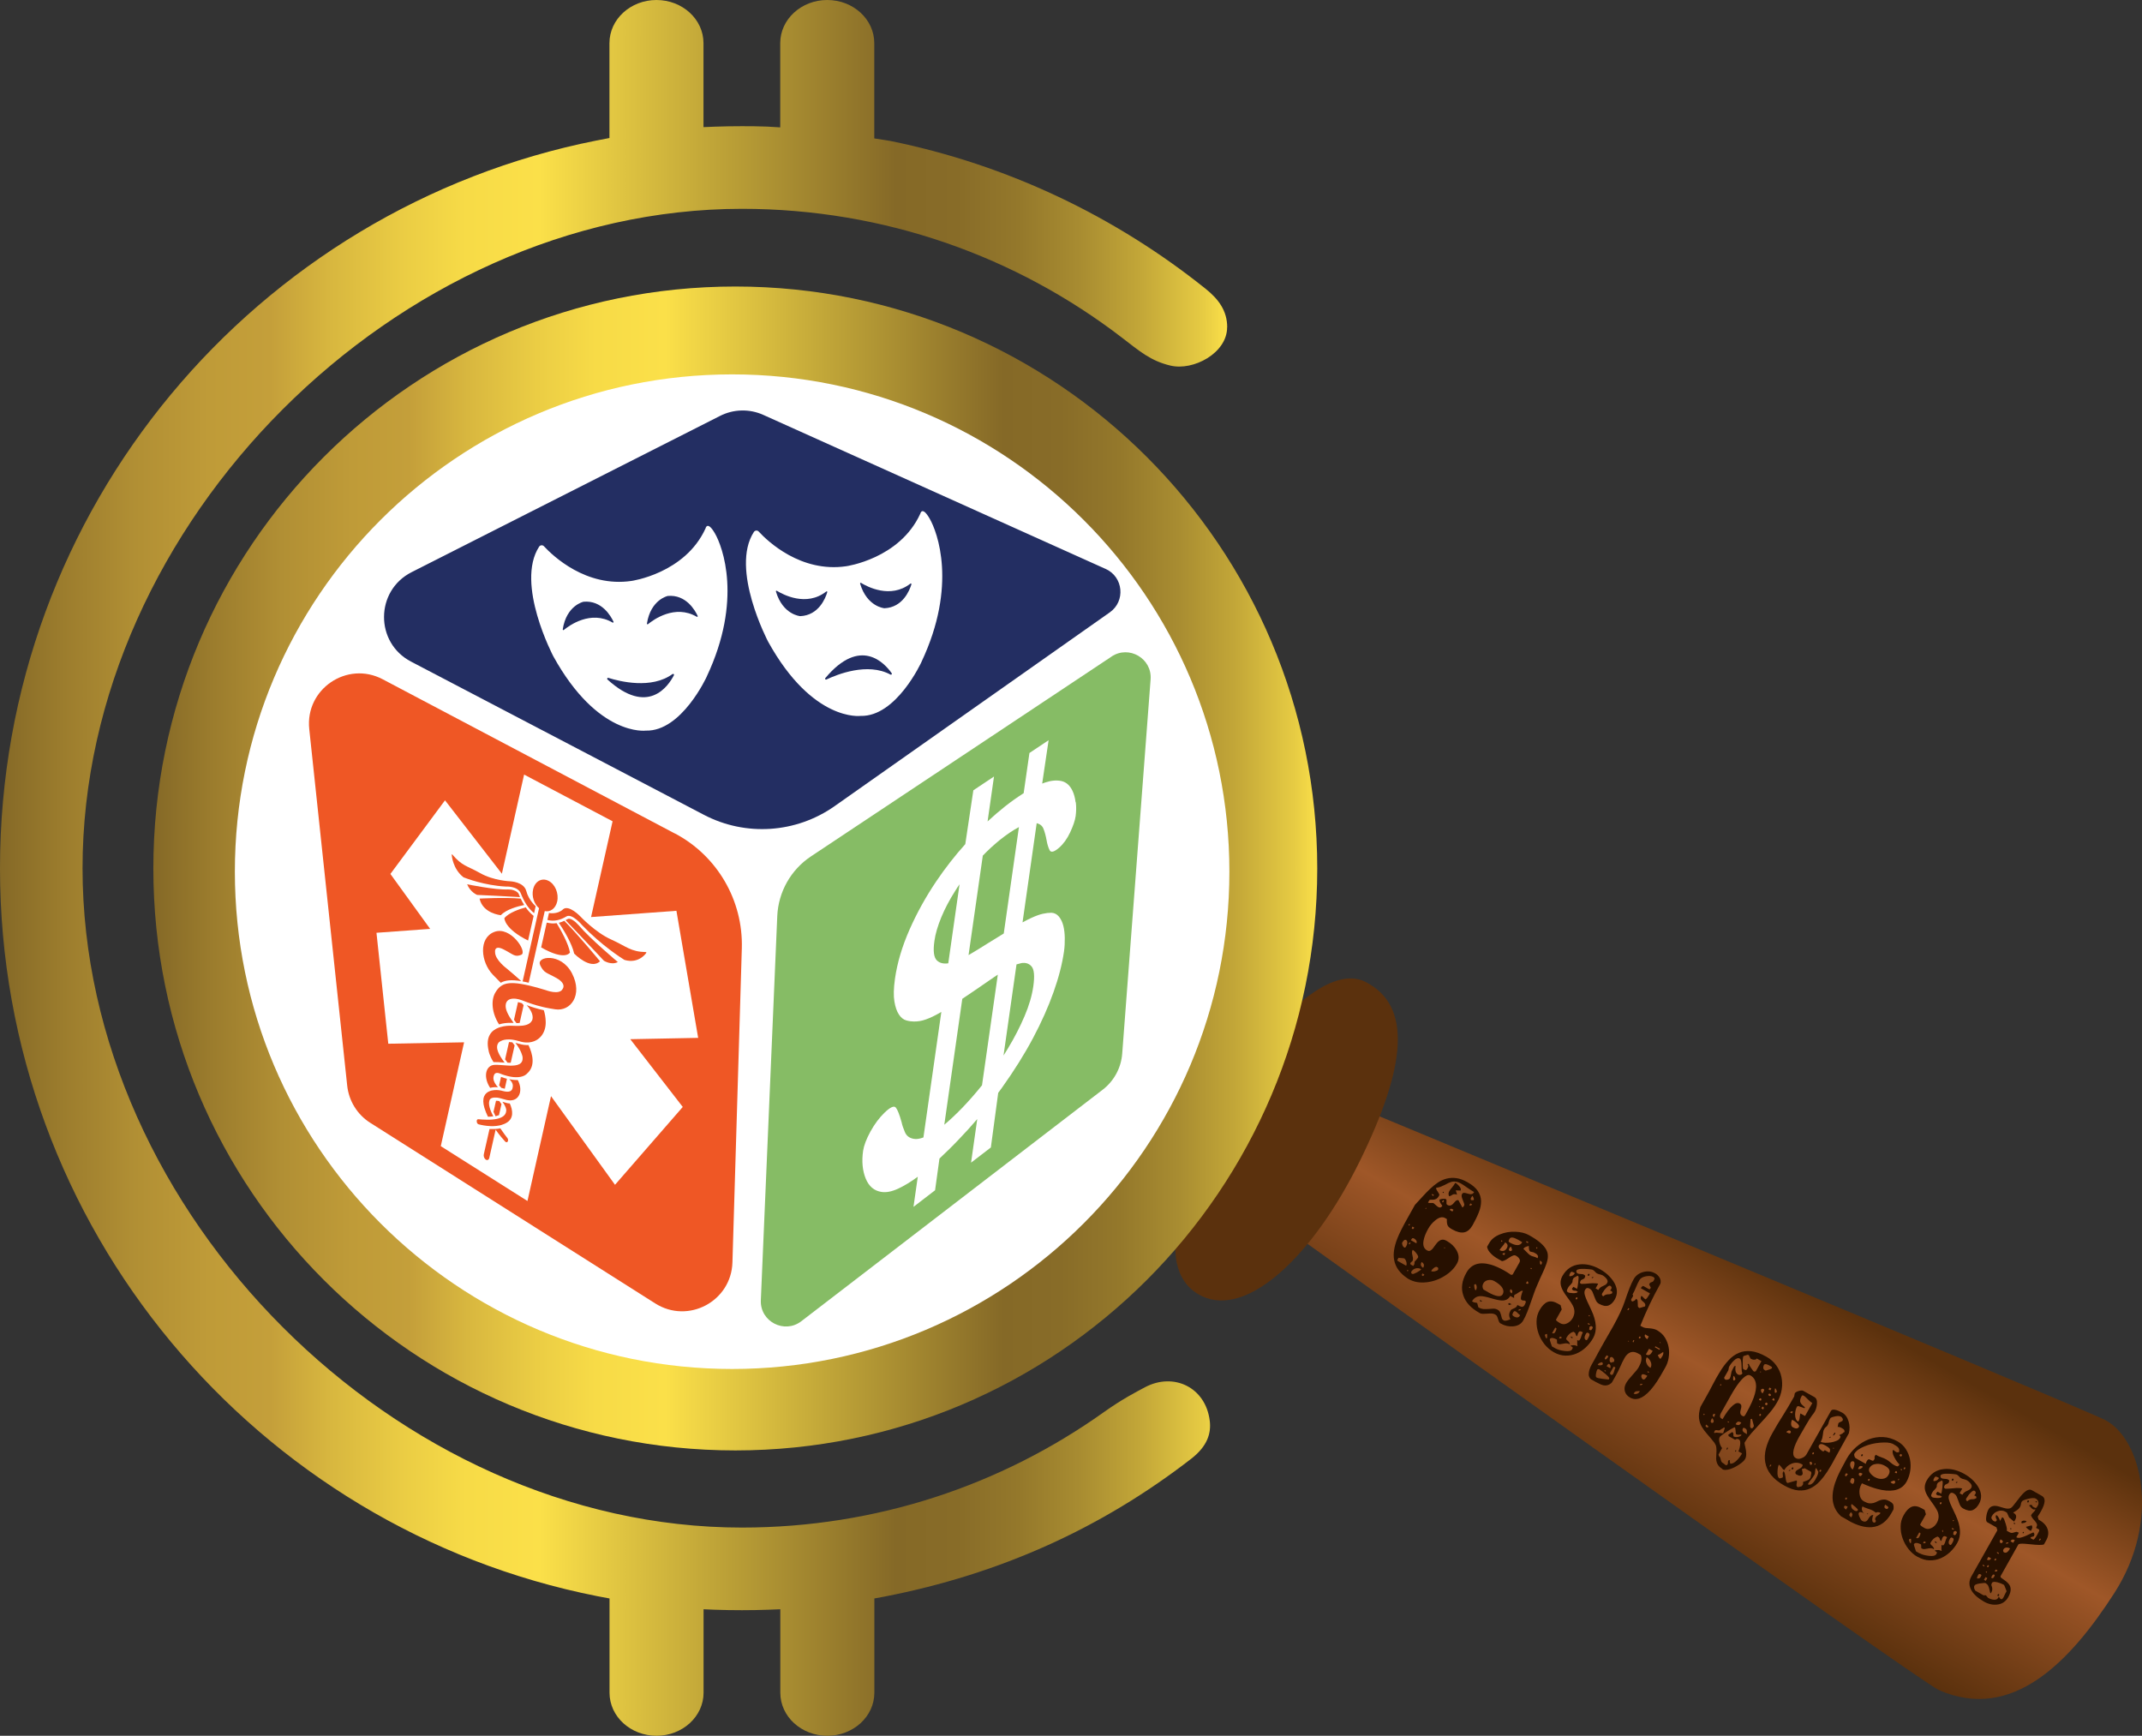 <?xml version="1.0" encoding="UTF-8"?>
<svg id="Layer_2" xmlns="http://www.w3.org/2000/svg" xmlns:xlink="http://www.w3.org/1999/xlink" viewBox="0 0 273.79 221.85">
  <rect x="0" y="0" width="273.79" height="221.85" fill="#333333" stroke="none"/>
  <defs>
    <style>
      .cls-1 {
        fill: url(#linear-gradient-2);
      }

      .cls-2 {
        fill: #5b310d;
      }

      .cls-3 {
        fill: #fff;
      }

      .cls-4 {
        fill: url(#linear-gradient-3);
      }

      .cls-5 {
        fill: #86bc65;
      }

      .cls-6 {
        fill: #ef5725;
      }

      .cls-7 {
        fill: url(#linear-gradient);
      }

      .cls-8 {
        fill: #271000;
      }

      .cls-9 {
        fill: #232e62;
      }
    </style>
    <linearGradient id="linear-gradient" x1="207.26" y1="192.59" x2="227.52" y2="157.49" gradientUnits="userSpaceOnUse">
      <stop offset="0" stop-color="#5b310d"/>
      <stop offset=".44" stop-color="#955124"/>
      <stop offset=".51" stop-color="#9f5728"/>
      <stop offset=".84" stop-color="#643610"/>
      <stop offset=".89" stop-color="#5b310d"/>
    </linearGradient>
    <linearGradient id="linear-gradient-2" x1="19.6" y1="111" x2="168.37" y2="111" gradientUnits="userSpaceOnUse">
      <stop offset="0" stop-color="#856927"/>
      <stop offset=".05" stop-color="#9b7c2d"/>
      <stop offset=".11" stop-color="#b18f34"/>
      <stop offset=".17" stop-color="#bf9b38"/>
      <stop offset=".22" stop-color="#c49f3a"/>
      <stop offset=".27" stop-color="#d8b73f"/>
      <stop offset=".33" stop-color="#ebcd44"/>
      <stop offset=".38" stop-color="#f7db47"/>
      <stop offset=".44" stop-color="#fbe049"/>
      <stop offset=".58" stop-color="#c0a538"/>
      <stop offset=".73" stop-color="#856927"/>
      <stop offset=".78" stop-color="#886c28"/>
      <stop offset=".83" stop-color="#94782b"/>
      <stop offset=".88" stop-color="#a88c31"/>
      <stop offset=".93" stop-color="#c3a738"/>
      <stop offset=".98" stop-color="#e6cb43"/>
      <stop offset="1" stop-color="#fbe049"/>
    </linearGradient>
    <linearGradient id="linear-gradient-3" x1="0" y1="110.93" x2="156.86" y2="110.93" xlink:href="#linear-gradient-2"/>
  </defs>
  <g id="Layer_1-2" data-name="Layer_1">
    <circle class="cls-3" cx="93.99" cy="111.41" r="67.43"/>
    <g>
      <path class="cls-7" d="M161.41,154.89s83.75,59.96,86.44,61.13c9.38,4.1,16.77-3.66,22.39-12.39,6.03-9.35,3.53-19.76-1.21-22.16-3.55-1.8-100.48-42.02-100.48-42.02,0,0-1.86,9.51-7.14,15.44Z"/>
      <path class="cls-2" d="M150.3,158.56s-.83,5.14,3.35,7.11c5.81,2.74,14.2-5.14,20.17-17.29,5.97-12.16,6.68-19.87.7-22.89-4.13-2.08-9.71,3.97-9.71,3.97,0,0-.95,10.52-14.5,29.1Z"/>
      <g>
        <path class="cls-8" d="M180.06,163.49l-.15-.1c-.98-.65-1.55-1.44-1.71-2.36-.15-.76-.01-1.67.4-2.72.25-.65.72-1.58,1.4-2.78l.86-1.54c.32-.34.63-.68.95-1.03.32-.35.64-.69.97-1,.33-.31.66-.58,1.01-.82.35-.23.73-.4,1.12-.5.4-.1.82-.12,1.25-.06.44.06.92.24,1.43.53.62.35,1.06.73,1.32,1.13.26.4.39.83.4,1.29,0,.46-.09.94-.3,1.45-.2.51-.47,1.05-.78,1.61-.3.53-.66.84-1.09.92-.43.08-.94-.05-1.54-.39-.27-.15-.44-.29-.52-.42-.12-.18-.16-.48-.14-.89l-.23-.13c-.36-.2-.78-.1-1.27.31-.36.29-.67.66-.91,1.1-.29.52-.48.99-.56,1.42-.13.63.01,1.07.43,1.3.16.09.29.1.41.04.12-.06.24-.16.34-.29.11-.14.22-.29.33-.45.11-.16.24-.31.37-.43.14-.12.29-.2.46-.23.17-.03.38.02.61.15.57.32.98.72,1.26,1.21.33.6.35,1.17.04,1.7-.34.61-.87,1.14-1.59,1.58-.72.45-1.48.71-2.29.8-.87.1-1.63-.04-2.29-.41ZM179.74,161.76c.07-.12.07-.29.01-.5-.07-.22-.15-.36-.26-.42-.04-.02-.23-.04-.58-.06-.07,0-.12,0-.15-.03-.08.14-.13.23-.15.29-.02.05,0,.1.06.13l1.06.6ZM179.5,159.44c.06.03.11.03.14-.01.04-.04.07-.09.11-.16.08-.14.12-.28.13-.43,0-.18-.04-.29-.15-.35-.16-.09-.33.02-.5.33-.03.06-.03.16.03.31.05.15.13.25.25.32ZM180.07,156.63s.08,0,.11-.05c.04-.06.03-.1,0-.13-.04-.02-.08,0-.12.06-.03.06-.03.1.01.12ZM180.18,159.05l.13-.23c-.06-.04-.11-.03-.15,0-.03.04-.07.09-.1.16l.12.07ZM180.53,157.07c.06.03.1.03.14-.02.04-.04.07-.1.1-.15l-.23-.13c-.03.06-.06.11-.08.17-.02.05,0,.1.07.13ZM181.04,158.91c.06-.12.06-.23,0-.34-.07-.11-.16-.2-.28-.27-.12-.06-.2-.07-.25-.03-.05.05-.11.13-.17.24l.7.4ZM179.95,162.49l.07-.12-.12-.07-.07.12.12.07ZM180.65,161.8l.14-.24.02-.3c.25-.27.4-.45.44-.52.06-.1,0-.29-.2-.54-.16-.22-.32-.37-.48-.46-.07.12-.1.24-.09.35,0,.11.02.22.05.33.03.11.05.22.07.34.02.12,0,.24-.03.38l-.31.29.04.18.35.2ZM180.54,162.82c.06.04.25-.03.56-.19.31-.17.5-.3.56-.41-.24-.14-.48-.17-.73-.1-.24.07-.43.22-.56.46l.05.19.12.06ZM182.28,154.5l.07-.12-.19.05.12.07ZM182.56,153.72s.08.03.15.03c.17.01.32.01.45,0l.12.06c.27.25.45.4.53.45.24.13.42.08.55-.15-.31-.39-.42-.66-.34-.8.06-.02.13-.04.21-.06.07-.02.18-.03.31-.03.13,0,.21.01.26.03.06.04.09.09.09.15s0,.13,0,.21c0,.08,0,.15,0,.22,0,.07.05.13.13.18.27.15.54.07.79-.24.07-.08.14-.16.21-.23.15-.15.29-.19.42-.12.01.05.04.11.08.18.04.08.09.16.14.25.05.09.1.17.14.25.04.08.07.14.08.18.06.03.1.03.14-.01.03-.04.07-.09.11-.16.05-.09.05-.19,0-.32-.04-.12-.09-.26-.15-.39-.06-.14-.1-.28-.14-.42-.03-.14-.02-.27.05-.39.05-.08.1-.12.18-.13.07,0,.15,0,.25.02.09.02.19.05.29.08.1.03.2.05.3.07.1,0,.2,0,.28-.04.09-.04.17-.11.23-.23-.25-.14-.55-.34-.9-.58-.34-.24-.61-.42-.81-.53-.21-.12-.41-.19-.59-.22-.18-.03-.34-.02-.5,0-.15.04-.3.09-.46.16-.15.08-.3.16-.46.24-.16.08-.33.16-.51.23-.19.08-.39.13-.61.15-.03.06-.02.13.02.22.05.09.1.18.17.27.06.09.12.19.16.27.05.09.06.16.03.22-.13.24-.27.39-.4.45-.14.06-.26.1-.38.1-.12,0-.22,0-.31,0-.1,0-.17.03-.21.12l-.13.23ZM183.21,152.85l.07-.12-.23-.13c-.04.06-.03.11,0,.15.04.03.09.07.15.1ZM181.91,162.04c.18-.32.11-.56-.2-.74-.18.32-.11.56.2.74ZM181.8,163.06c.06.04.11.03.15,0,.03-.04.07-.09.11-.16l-.24-.14c-.04.06-.06.12-.08.17-.02.05,0,.09.07.13ZM184.5,152.48l-.11-.06.06-.11.11.06-.06.11ZM184.44,153.69l.13-.23-.12-.07-.13.23.12.07ZM182.92,162.45c.12.07.28.08.49.03.21-.05.33-.1.37-.17l.07-.11-.05-.19-.12-.07c-.1-.05-.23-.01-.41.12-.15.11-.26.24-.34.39ZM185.2,152.88c-.02-.09-.04-.18-.05-.28,0-.1.02-.2.08-.32.1-.18.22-.35.37-.51.14-.16.28-.36.42-.6.13.07.28.2.46.39.23.26.3.46.21.61l-.61-.03.16.55c-.16-.05-.28-.07-.37-.06-.08,0-.15.03-.22.07-.06.04-.12.07-.18.11-.06.04-.15.06-.27.07ZM185.65,154.84l.13-.23c-.11-.06-.21-.1-.28-.12-.07-.01-.14.04-.21.15l.35.2ZM184.7,159.58l-.05-.19-.07.12.12.07ZM187.81,154.04c.06.04.13.04.2.02.08-.02.12-.06.16-.12l-.23-.13-.13.23ZM188.02,153.38l.31.02.07-.12c-.03-.09-.06-.18-.09-.26-.03-.08-.07-.14-.13-.17l-.2.35.04.18Z"/>
        <path class="cls-8" d="M189.05,167.77c-1.03-.58-1.7-1.3-2-2.17-.33-.92-.2-1.9.38-2.93.62-1.1,1.65-1.44,3.1-1.04.51.14,1.07.39,1.69.73.29.16.6.36.94.59l.19-.05.86-1.53c.09-.16.09-.32,0-.47-.09-.16-.24-.29-.43-.4-.12-.07-.25-.08-.39-.02-.14.05-.28.13-.43.23-.15.1-.31.2-.47.3-.17.1-.33.16-.5.18l-.48-.27c-.36-.2-.66-.42-.9-.66-.31-.3-.49-.61-.53-.91l.27-.47c.27-.48.73-.86,1.39-1.12.6-.24,1.24-.36,1.94-.33.69.02,1.28.17,1.75.43.61.34,1.09.66,1.44.96.35.3.6.59.76.88.16.29.23.58.22.88,0,.3-.08.63-.2.98-.12.35-.29.75-.49,1.18-.21.43-.42.92-.65,1.46-.17.37-.32.75-.46,1.16-.14.4-.28.8-.42,1.2-.14.4-.28.79-.43,1.16-.15.38-.31.73-.5,1.05-.25.44-.67.69-1.27.75-.56.05-1.08-.06-1.59-.35-.12-.06-.2-.15-.24-.25-.04-.11-.09-.22-.12-.33-.03-.12-.07-.23-.12-.33-.04-.11-.13-.19-.25-.26-.15-.08-.3-.12-.48-.12-.18,0-.36,0-.54.02-.18.01-.36.02-.53.02-.18,0-.34-.04-.49-.13ZM187.88,164.62l.07-.11-.12-.07-.06.11.12.07ZM188.65,164.91c.15-.26.15-.53-.02-.79l-.19.05c0,.06,0,.12,0,.17,0,.11.01.21.04.31.02.1.04.16.05.18.01.02.05.05.11.08ZM188.96,167.09c.24.13.47.21.69.22.22.01.43,0,.64-.01.2-.02.4-.03.59-.04.19,0,.38.04.55.14.15.08.25.19.31.32.05.13.1.26.13.39.03.13.07.26.1.38.04.12.12.21.24.28.14.08.42.03.85-.15-.11-.21-.17-.41-.16-.57,0-.16.06-.34.16-.52.05-.09.11-.15.2-.19.08-.04.17-.08.26-.12.18-.07.3-.17.36-.27.02-.04.04-.09.07-.16.24.13.41.21.51.23.17.03.3-.04.39-.19.17-.31.22-.49.15-.53l-.12-.07-.29-.02-.12-.07c-.09-.05-.1-.24-.02-.57.05-.24.12-.43.2-.57-.06-.03-.12-.03-.21,0-.08.04-.17.09-.27.15-.09.06-.19.13-.29.19-.1.07-.19.11-.29.15l-.06.11v.3s-.49-.26-.49-.26c-.22.39-.56.58-1.03.58-.27,0-.74-.09-1.38-.28-.64-.19-1.11-.29-1.4-.28-.47.01-.83.23-1.08.66l.24.13.42.08.15.55ZM189.36,166.39l-.23-.13.06-.11.23.13-.07.11ZM190.21,165.16c1.02.57,1.64.66,1.86.27.17-.31.12-.64-.16-.99-.2-.24-.51-.48-.9-.7-.24-.14-.5-.18-.79-.13-.28.05-.49.19-.62.42-.15.27-.14.53.02.79l.59.33ZM191.97,158.71l.07-.12-.12-.07-.07.12.12.07ZM191.68,159.78c.18.1.35.13.52.09.17-.04.3-.16.4-.34.18-.32.11-.56-.21-.74-.11.2-.24.38-.39.54-.15.17-.26.32-.33.45ZM192.26,160.42l.13-.23c-.06-.03-.13-.04-.2-.02-.08.02-.13.06-.16.12l.23.13ZM193,158.82c.78.44,1.31.43,1.57-.05-.06-.03-.14-.08-.23-.14-.09-.06-.19-.12-.3-.18-.59-.33-.95-.37-1.09-.12-.07.12-.1.21-.12.28-.02.07.04.14.16.21ZM193.01,159.91l.19-.04.07-.12-.1-.36c-.06-.04-.11-.03-.14,0-.04.04-.07.09-.11.16-.04.06-.06.12-.06.18,0,.06.05.12.16.18ZM193.23,165.31c.13-.24.08-.42-.15-.55-.13.24-.08.42.15.55ZM192.85,166.81l-.06-.19c.04-.06.08-.08.14-.07.05.02.15.07.28.15l-.37.11ZM195.59,160.43c.15.09.3.15.45.18.15.03.31.1.49.2.05-.09.07-.17.06-.24-.03-.13-.11-.24-.26-.34l-.31-.17-.41-.09c-.13-.07-.19-.26-.19-.56,0-.07,0-.12-.02-.17-.24.07-.41.13-.51.19-.05.02-.11.09-.17.2.05.03.19.16.4.38.21.22.36.36.47.42ZM193.57,168.29c.12.06.24.1.37.09.13,0,.23-.07.3-.18l.06-.11c-.06-.03-.15-.11-.26-.22-.11-.12-.19-.19-.26-.23-.11-.07-.2-.08-.24-.04-.05.04-.09.08-.12.14-.09.16-.12.28-.09.36.02.05.1.11.24.19ZM195.29,158.88l.07-.12-.23-.13-.07.12.23.13ZM194.04,167.47c.05.03.12.04.2.02.08-.02.13-.06.17-.13-.06-.04-.13-.04-.2-.02-.07.03-.13.07-.16.13ZM195.05,164.01c.06.03.11.06.17.07.05.02.1,0,.14-.07l-.05-.19-.11-.06-.14.24ZM195.73,162.23l.07-.12-.11-.07-.06.12.11.06ZM196.37,159.59s.08,0,.11-.05c.04-.06.03-.11,0-.13-.04-.02-.08,0-.11.06-.03.06-.03.1.01.12ZM196.98,161.67c.08-.15.12-.26.1-.33-.02-.07-.1-.14-.25-.23,0,.04.01.09.01.14,0,.05,0,.1,0,.15,0,.05,0,.09.03.14.02.05.06.08.12.12Z"/>
        <path class="cls-8" d="M198.58,172.81c-.44-.25-.83-.58-1.17-1.01-.33-.42-.59-.88-.76-1.38-.17-.5-.26-1-.25-1.52,0-.52.14-1,.38-1.44.31-.55.65-.9,1.01-1.05s.81-.09,1.32.2l.36.2.15.55-.73,1.3c-.04.08.13.23.53.46.28.16.58.17.88.02.3-.14.55-.37.72-.68.25-.45.29-.91.11-1.39-.12-.3-.38-.71-.79-1.25-.4-.54-.66-.97-.76-1.29-.18-.49-.13-.98.13-1.45.5-.88,1.23-1.38,2.19-1.48.85-.09,1.72.12,2.63.63.76.43,1.34.97,1.75,1.62.48.78.52,1.52.13,2.22-.23.41-.51.68-.83.79-.32.12-.72.04-1.19-.22-.18-.1-.31-.24-.39-.41-.08-.18-.16-.36-.23-.56-.07-.2-.14-.38-.22-.56-.08-.18-.21-.32-.39-.42-.24-.13-.42-.08-.55.15-.1.18-.11.4-.04.67.08.27.19.56.34.88.15.32.32.67.49,1.04.68,1.46.76,2.65.24,3.58-.25.44-.56.84-.93,1.19-.37.35-.78.62-1.22.8-.44.19-.91.27-1.41.26-.5-.01-.99-.16-1.49-.44ZM197.7,171.08c.03-.06.05-.15.06-.27,0-.13,0-.23-.03-.32l-.19.04-.07.12c.03.1.06.19.08.26.03.08.08.13.14.17ZM198.84,172.35c.28.16.66.26,1.14.32.53.07.85,0,.97-.22.07-.12.09-.19.07-.23-.02-.04-.12-.11-.29-.2.11-.07.26-.1.47-.09.15.01.3.06.44.13-.03-.1-.04-.22-.04-.35,0-.14,0-.28,0-.43.12.06.2.08.25.04.05-.04.09-.09.12-.15.07-.11.11-.25.15-.39.04-.15.1-.31.2-.49l-.12-.07c-.2-.11-.34-.08-.44.09-.04.07-.08.16-.1.25-.03.09-.05.17-.09.23-.08-.04-.14-.13-.17-.26-.01-.04-.03-.09-.05-.14-.02-.04-.1-.11-.24-.18-.37.11-.66.36-.88.76-.05.08-.06.16-.02.22.04.06.09.11.15.16.07.05.13.11.19.19.06.07.1.17.11.29-.17-.1-.33-.14-.46-.14-.14,0-.27.02-.39.05-.12.02-.25.04-.37.06-.12.02-.26-.02-.41-.11l-.03-.48c-.16-.09-.32-.15-.47-.19-.21-.04-.36,0-.43.14-.03.05.04.29.19.71l.07.21.47.27ZM198.39,170.39c.06.04.14.04.21.02.08-.02.13-.06.17-.13.17-.31.22-.49.14-.53l-.12-.07-.4.71ZM200.63,163.12c.3,0,.53-.13.68-.4-.17-.1-.3-.15-.38-.17-.08-.02-.15.03-.22.15-.13.24-.16.38-.08.42ZM200.4,165.16c.13.08.36.11.69.12.33,0,.52-.05.59-.17l-.24-.14-.29-.02-.12-.07c-.09-.06-.12-.13-.07-.22.02-.03.05-.07.08-.1.03-.03.06-.07.08-.09l.46.26c.04-.07.09-.36.15-.84.06-.49.06-.75,0-.78l-.12-.07c-.03.05-.11.11-.25.17-.14.06-.22.12-.25.17-.08.14-.11.25-.11.33,0,.08,0,.15-.03.2-.07.12-.16.23-.26.33-.11.09-.19.2-.26.31-.07.12-.12.24-.16.35-.03.11,0,.2.12.26ZM199.28,171.04c.06.03.12.04.2.02.07-.02.13-.06.16-.12l-.23-.13-.13.23ZM202.1,164.09s.21.01.54-.01c.49-.05.8-.07.94-.07.36,0,.59.02.7.07l-.33.59.35.2c.09-.15.18-.26.28-.33.1-.07.2-.12.31-.17.11-.05.2-.1.3-.15.1-.05.17-.14.25-.26.09-.16.05-.34-.11-.55-.14-.17-.29-.3-.45-.39-.12-.06-.24-.11-.39-.14-.14-.03-.27-.07-.39-.14-.06-.03-.13-.1-.22-.2-.09-.1-.19-.18-.3-.25-.05-.03-.23-.05-.54-.08-.31-.03-.62-.04-.93-.03-.33.02-.53.08-.6.2-.03.06-.04.12-.01.2.02.08.07.13.13.17.09.05.22.08.41.08.19,0,.33.03.42.09.12.06.17.13.16.2-.01.07-.05.16-.11.28l-.43.22c-.08.14-.12.24-.13.3,0,.06.05.12.17.18ZM201.45,166.06c.06.04.12.01.16-.07.04-.08.03-.13-.03-.17-.06-.03-.11,0-.15.07-.04.08-.04.14.02.17ZM200.97,171.06c-.06-.04-.12-.07-.16-.11-.04-.04-.05-.08-.02-.14l.24.13-.06.11ZM201.76,169.65l.07-.12-.05-.19-.07.12.06.19ZM202.99,163.05c-.06-.03-.07-.09-.02-.17.04-.07.09-.1.15-.06.06.03.08.09.04.16-.05.08-.1.1-.16.07ZM203.46,163.31s-.02-.02-.01-.03c0-.02.03-.04.06-.04.07-.03.12-.04.14-.03.02,0,.02.03,0,.05-.04.06-.06.1-.08.1,0,0-.05-.01-.11-.05ZM202.72,171.27c.06.03.1.03.14-.02.04-.04.07-.09.1-.15.1-.17.16-.3.19-.39.05-.16.01-.26-.09-.32-.06-.04-.12-.06-.18-.06-.06,0-.12.05-.18.16-.22.39-.21.65.02.79ZM203.16,168.25l.06-.11-.11-.06-.06.11.11.06ZM202.94,169.22c.06.03.12.06.16.08.05.02.1,0,.13-.07l-.23-.13-.07.12ZM203.13,169.95c.12.07.2.08.25.05.05-.04.09-.09.13-.15.06-.12.09-.19.08-.22,0-.03-.08-.08-.19-.15l-.18.06-.06.11-.03.3ZM204.93,165.68c.14-.12.25-.19.34-.21.09-.03.18-.04.26-.04.08,0,.17-.01.25-.02.08-.01.19-.06.31-.14,0-.12-.03-.21-.1-.25-.03-.02-.06-.03-.09-.04-.04,0-.07-.02-.1-.04.02-.03.05-.07.09-.11l.05-.07c.1-.18.06-.32-.12-.42-.1-.06-.26.02-.47.23-.18.16-.31.33-.41.51l-.13.19s-.03.06-.04.1c-.02.04-.02.09,0,.15.01.06.07.11.15.16Z"/>
        <path class="cls-8" d="M204.04,176.67l-.71-.4c-.17-.18-.26-.38-.26-.61,0-.39.13-.82.4-1.29l.35-.62c.27-.52.59-1.1.96-1.76.1-.18.22-.39.36-.64.15-.25.31-.53.49-.85.19-.32.37-.64.56-.98.71-1.28,1.2-2.33,1.48-3.17.45-1.35.82-2.29,1.13-2.83.26-.47.67-.79,1.23-.94.55-.15,1.06-.1,1.54.17.24.13.42.32.56.55.14.23.17.48.11.75-.97,1.73-1.83,3.52-2.57,5.39l.23.13c.15.09.3.14.45.16.15.02.31.03.47.04.41.03.74.11.99.25.41.24.75.54.99.92.48.77.64,1.63.49,2.59-.07.46-.22.88-.44,1.26-.47.83-.81,1.42-1.04,1.76-.55.83-1.08,1.44-1.6,1.82-.67.49-1.29.58-1.85.26-.35-.2-.58-.47-.67-.81-.09-.34-.04-.68.16-1.04.15-.27.43-.62.83-1.06.4-.43.66-.76.78-.98.16-.28.27-.55.32-.8.06-.31.04-.56-.06-.76l-.35-.2c-.36-.2-.68-.24-.98-.13-.29.12-.54.35-.74.71-.2.36-.38.72-.54,1.1-.16.37-.34.74-.54,1.09l-.53.94c-.3.31-.65.43-1.05.37-.22-.03-.54-.17-.96-.4ZM204.21,174.44c.09.05.19.07.33.06.17,0,.28-.05.34-.15l-.04-.18-.12-.07c-.1.03-.21.07-.33.14-.05.03-.11.09-.17.2ZM204.07,176.06c.11.06.36.12.75.17.35.05.62.08.8.09l.07-.12c.06-.11-.23-.42-.9-.93-.2-.14-.34-.24-.43-.29l-.19.05c-.07.12-.12.29-.16.5-.06.29-.04.46.05.52ZM205.21,173.76c.12-.03.25-.17.38-.41l-.23-.13s-.04.07-.08.12c-.04.05-.08.1-.11.15-.07.13-.06.22.04.27ZM205.13,175.26c.06.04.11.03.13,0,.02-.03,0-.07-.06-.11-.06-.03-.1-.03-.12,0-.02.04,0,.08.05.11ZM205.82,174.88c.04-.06.05-.15.04-.27-.01-.12-.07-.21-.2-.28-.03-.02-.06-.01-.09.01-.03.03-.07.06-.11.11-.04.05-.07.1-.11.16l.46.26ZM205.92,174.16l.37-.11c.06-.12.06-.23,0-.35-.06-.12-.15-.21-.27-.27l-.19.05c-.07.12-.1.24-.09.38,0,.14.06.23.18.3ZM205.96,175.73l.18-.04c.1-.18.17-.34.2-.5.03-.15.08-.29.15-.4l-.23-.13-.47.83.05.17.12.07ZM208,167.42c.06.04.11.03.15,0,.03-.04.07-.1.11-.16l-.12-.07-.13.23ZM209.53,167.19c.09-.03.21-.07.37-.11.15-.04.27-.07.37-.11.04-.11.04-.2.02-.28-.03-.08-.08-.14-.13-.2-.06-.06-.12-.12-.19-.17-.07-.06-.13-.11-.18-.18-.04-.06-.07-.14-.08-.22,0-.08.02-.18.09-.3.11.06.2.14.26.22.06.08.15.16.26.22.08.04.27-.21.58-.75l-1.17-.66.07-.12c.05-.08.13-.14.24-.17l.71.4c.06.04.11.03.15-.01.04-.04.07-.1.11-.16l-.22-.43.07-.12c.05-.09.13-.14.25-.17.12-.03.2-.08.25-.17.07-.12.11-.21.12-.28.01-.07-.04-.14-.15-.21-.25-.14-.57-.16-.98-.08-.41.09-.67.25-.8.48-.16.28-.3.58-.44.92-.13.34-.28.64-.44.92.07.08.09.15.06.21l-.05.11-.12.18s-.05.1-.07.16c-.01.06.03.14.13.24.1-.03.19-.06.28-.11.09-.04.16-.12.22-.24.12.07.19.15.2.26.01.11.02.21.02.33,0,.11,0,.22.01.33.01.11.08.19.2.26ZM208.05,171.47l.18-.05-.11-.06-.06.11ZM208.77,171.57l.13-.23-.12-.07c-.04.06-.06.11-.08.17-.02.05,0,.1.06.13ZM209.52,171.06c.07.04.12.01.16-.07.04-.07.03-.13-.03-.16-.06-.03-.11-.01-.15.06-.04.08-.04.14.02.17ZM208.81,178.12c.12.06.25.08.4.03.16-.05.26-.13.33-.24l.07-.12c-.12,0-.22.02-.3.02-.08,0-.15.01-.21.03-.06.02-.11.05-.15.09-.04.05-.09.11-.14.19ZM210.55,171.17l.2-.35-.47-.27c-.07.12-.07.24,0,.35.07.11.16.2.28.27ZM209.99,176.29c.16.09.35-.06.57-.45-.4-.22-.64-.26-.73-.1-.05.1-.06.21,0,.34.03.1.09.17.16.21ZM209.59,177c.06.04.13.04.21.02.08-.02.13-.06.16-.12-.06-.04-.13-.04-.21-.03-.08.02-.13.06-.17.12ZM210.38,173.11c.21.12.39.12.54,0,.09-.07.2-.22.33-.45l-.47-.27-.4.71ZM210.97,174.83c.13-.24.14-.49.03-.76-.11-.27-.28-.47-.51-.6-.13.23-.15.48-.04.75.1.27.27.47.52.61ZM210.64,175.42c.06.04.11.03.13,0,.02-.04,0-.08-.06-.12-.06-.04-.1-.03-.13,0-.02.04,0,.08.06.11ZM212.11,172.52l.07-.12-.59-.33-.07.12.59.33ZM212.27,171.68l-.06-.18-.06.11.12.07ZM212.24,173.68s.05-.08.1-.14c.05-.06.09-.13.14-.21.12-.21.16-.39.11-.54-.13.08-.25.16-.37.24-.12.08-.22.13-.32.15.03.1.08.2.14.3.07.1.13.17.2.21Z"/>
        <path class="cls-8" d="M220.16,187.75c-.6-.34-.86-.87-.79-1.6.04-.51.04-.91,0-1.21-.03-.19-.12-.38-.25-.56-.32-.4-.62-.77-.9-1.08-.28-.31-.52-.64-.71-.96-.18-.32-.3-.68-.34-1.08-.05-.4.02-.88.18-1.44l.66-1.17c.32-.57.64-1.15.94-1.74.14-.27.28-.53.42-.78.18-.31.39-.67.65-1.08.26-.41.58-.82.96-1.23.38-.41.81-.71,1.28-.91.47-.2.99-.27,1.57-.21.57.06,1.22.29,1.95.7.53.3.95.67,1.27,1.12.32.45.54.93.65,1.46.11.52.13,1.06.04,1.61-.09.55-.27,1.08-.56,1.58-.26.47-.59.94-.98,1.4-.39.46-.78.91-1.19,1.34-.4.43-.78.85-1.13,1.25-.35.4-.65.81-.9,1.25.02.17.05.34.1.52.17.7.17,1.22-.02,1.55-.12.21-.36.44-.74.69-.41.28-.8.47-1.17.59-.45.14-.78.15-1,.03ZM217.83,180.86l.07-.12-.12-.06-.07.12.11.06ZM218.17,182.45l.19-.05c.04-.08-.05-.19-.29-.32-.04.06-.06.12-.06.18,0,.06.05.12.16.19ZM218.81,181.88l.18-.06c.07-.11.07-.23.02-.34-.06-.11-.11-.18-.18-.22-.07.12-.12.23-.15.34-.04.11,0,.2.12.27ZM219.09,181.11c.13-.24.16-.38.08-.42l-.18.05c-.07.12-.08.21-.05.25.03.05.08.09.15.12ZM219.96,177.09l.07-.12-.11-.06-.07.12.11.06ZM220.54,176.33c.06.03.16.03.3,0,.14-.04.22-.09.26-.15.07-.13.12-.31.16-.55.01-.1.03-.2.06-.31.03-.1.15-.34.35-.69l.18-.05c-.1.56,0,.93.31,1.11.06.03.16.05.27.03.12-.01.21-.07.28-.19-.05-.11-.08-.26-.09-.45,0-.19-.02-.39-.02-.58,0-.2-.02-.38-.05-.54-.03-.16-.08-.27-.17-.32-.21-.12-.46-.03-.76.26-.23.22-.44.49-.62.81l-.08.42-.54.95.05.17.12.07ZM219.17,183.16c.06-.04.15-.06.27-.05.12,0,.24.02.35.03.12.02.22.03.31.04.09.01.15,0,.16-.02l.21-.66-.11-.06s-.1.09-.25.17c-.15.08-.24.13-.26.17-.08.05-.2.06-.36.02-.16-.04-.26-.01-.31.07-.04.06-.06.12-.08.17-.02.05,0,.09.06.12ZM220.17,181.4c.47-.84.91-1.42,1.32-1.77.34-.3.64-.38.89-.24.1.06.16.12.18.2.02.08.02.17.01.27-.01.1-.04.2-.07.3-.03.1-.05.2-.06.3,0,.1,0,.2.04.28.04.09.11.17.23.23.11.06.2.07.25.02.05-.05.11-.13.18-.25.33-.59.6-1.11.79-1.55.33-.75.51-1.39.53-1.93.02-.69-.22-1.18-.71-1.46-.16-.09-.33-.08-.52.02-.55.3-1.22,1.15-2.01,2.56l-1.27,2.26c-.07.12-.1.24-.1.37,0,.13.07.23.19.29l.11.07ZM220.52,187.23c.13.07.22.05.28-.05l.06-.11.02-.31.06-.11.19-.05c-.04.06-.04.13-.03.21.02.08.03.17.06.27.27.02.57-.14.89-.48.24-.25.45-.53.62-.84l-.47-.26c.09-.17.17-.43.22-.78.06-.41.01-.65-.15-.74-.05-.03-.12-.05-.19-.07-.07-.01-.17.02-.3.11l-.82-.46-.05-.19.5-.34c.06.04.1.08.12.12.02.04.02.09.03.14,0,.05,0,.1,0,.15,0,.05,0,.1.01.14.16.09.36.12.59.07.23-.05.38-.13.45-.26-.08-.04-.18-.05-.31-.02-.14.03-.27,0-.41-.08-.02-.06-.03-.21-.05-.46-.02-.24-.05-.37-.09-.4-.03-.02-.21.06-.52.24-.35.21-.65.4-.88.56-.31.22-.49.36-.53.44-.1.17-.11.41-.03.71.07.3.19.53.33.7l-.46.83.05.18c.11.1.17.19.19.27.02.09.04.17.06.24.02.08.04.15.08.22.03.07.11.14.23.2.03.02.07.04.12.09.05.04.1.08.15.11ZM221.56,176.44l.19-.04.07-.12c-.03-.1-.05-.19-.09-.26-.03-.08-.07-.13-.14-.17-.03.06-.05.15-.06.27,0,.12,0,.23.03.32ZM220.88,181.79c.06.04.11.03.13,0,.02-.03,0-.07-.07-.1-.06-.03-.09-.03-.11,0-.02.04,0,.08.05.11ZM222.84,174.99c.12.07.22.11.29.12.07.01.13-.04.2-.16.07-.11.11-.21.13-.29.02-.08-.01-.18-.09-.31l.18-.04c-.04.07.15.38.56.93l.12.07.19-.04.73-1.3-.6-.34c-.06.11-.18.16-.36.15-.15,0-.29-.05-.43-.13l-.22-.43-.12-.07c-.38.1-.57.17-.58.18-.04.06-.06.21-.08.44-.01.23-.01.49,0,.77.01.28.04.43.08.46ZM220.76,185.3c-.06-.03-.09-.08-.07-.13.02-.05.04-.11.08-.17l.12.07-.13.23ZM221.84,182.03c.18.1.32.13.43.1.1-.03.2-.13.3-.31-.18-.1-.32-.14-.42-.11-.1.03-.21.13-.3.31ZM221.8,185.54s-.04-.06-.01-.12c.04-.06.07-.08.11-.06.04.02.03.06,0,.12-.03.06-.07.08-.1.06ZM223.29,183.31c0-.15,0-.29-.01-.43-.01-.14-.07-.24-.2-.31-.05-.03-.11-.06-.16-.08-.06-.02-.1,0-.14.07-.04.09-.06.16-.05.23.02.13.11.25.26.33.06.04.17.11.3.18ZM223.75,182.49c.12.07.2.08.25.04.05-.04.11-.13.19-.26l-.25-.93-.19.05-.05.91.05.19ZM224.94,175.4l.19-.05-.12-.07-.07.12ZM225.68,175.19c.49-.14.75-.24.8-.32.03-.06.03-.11,0-.15-.04-.04-.09-.07-.16-.11-.19-.11-.34-.18-.46-.22-.2-.07-.33-.04-.39.06-.07.12-.09.24-.09.37,0,.13.07.23.18.29l.12.07ZM225.06,179.04c.03-.06.06-.12.08-.17.02-.05,0-.09-.06-.13-.06-.04-.11-.03-.15,0-.03.04-.07.09-.11.16l.23.13ZM225.3,178.08c.06-.11.12-.22.17-.32.05-.11.04-.17-.03-.21l-.11-.06-.19.05c-.07.12-.07.23-.02.34.05.11.11.18.18.21ZM224.91,179.88l.07-.12-.12-.07.05.19ZM224.91,180.96c.07.04.12.01.16-.07.04-.08.03-.13-.03-.17-.06-.03-.11-.01-.15.06-.04.08-.04.14.02.17ZM225.37,180.14c.07-.12.09-.19.09-.22,0-.03-.07-.08-.18-.15l-.14.24.23.13ZM225.82,179.62l.14-.24-.24-.13-.14.24.24.13ZM226.28,177.7l.13-.23-.23-.13-.13.23.23.13ZM226.19,178.43l.18-.06-.04-.18-.12-.07-.19.05.05.19.12.07ZM226.52,178.93c.06.03.12.06.18.08.05.02.1,0,.13-.07l-.06-.18-.12-.07-.13.23ZM226.87,178.03l.18-.05.07-.12c-.06-.24-.13-.38-.22-.43-.03.06-.05.15-.06.27,0,.12,0,.24.04.33Z"/>
        <path class="cls-8" d="M228.05,189.86c-1.41-.79-2.21-1.78-2.42-2.97-.19-1.07.12-2.32.93-3.75.43-.77.87-1.5,1.31-2.19.44-.69.92-1.51,1.46-2.46l.08-.41c.07-.12.24-.22.51-.3.27-.08.47-.08.59-.01l1.41.79c.26.15.37.45.32.93-.04.38-.14.69-.28.94-.04.08-.16.25-.36.5-.19.25-.42.62-.7,1.1-.27.48-.47.82-.59,1.02-.08.13-.16.27-.25.43-.04.07-.11.2-.2.36-.09.17-.2.38-.32.65-.12.27-.21.53-.27.77-.06.25-.07.47-.04.66.03.2.14.35.32.45.21.12.47.12.78-.02.26-.11.45-.26.57-.46l3.12-5.54c.11-.2.36-.24.74-.12.21.07.44.17.71.32.39.22.66.59.82,1.13.15.5.16,1,.03,1.51-.87,1.55-1.45,2.6-1.75,3.16l-.34.63c-.19.34-.42.71-.68,1.13-.27.41-.58.82-.95,1.22-.37.4-.78.7-1.23.91-.45.21-.95.29-1.49.25-.54-.04-1.15-.25-1.81-.62ZM226.16,187.42c.06.04.11.03.15-.01.04-.04.07-.1.11-.16l-.12-.07-.13.24ZM228.54,189.53l1.1-.31c.04.06.05.13.04.21-.01.08-.03.16-.04.24-.02.08-.02.15,0,.23.01.07.06.13.15.18.09-.03.17-.04.23-.05.14-.03.24-.05.27-.08.04-.03.1-.11.18-.25v-.3s.22-.07.22-.07c.2-.07.38-.14.51-.22.07-.05.15-.14.22-.27l.08-.42c.04-.07.04-.17,0-.3l-.82-.46-.37.1c.1.37.13.59.09.67-.13.24-.39.24-.79.02-.06-.04-.1-.09-.12-.16-.02-.08,0-.14.03-.21.06-.11.2-.21.4-.31.21-.1.35-.2.41-.31.04-.06.07-.12.08-.17.02-.05,0-.1-.07-.13-.43-.24-.87-.27-1.33-.09-.41.16-.73.44-.95.83-.13-.07-.24-.19-.34-.35-.1-.16-.22-.27-.35-.35-.09.17-.15.46-.17.87-.03.47.05.77.26.89l.37-.1.07-.12-.04-.49.13-.23c.1.12.18.38.23.79.05.41.11.64.19.68l.11.06ZM228.32,183.04c.11.06.23.11.33.15.11.04.2,0,.26-.12l-.04-.18c-.12-.07-.23-.08-.34-.02-.11.05-.18.11-.21.18ZM229.04,180.65l.13-.23c-.06-.03-.13-.04-.2-.02-.08.02-.13.06-.16.12l.23.13ZM229.14,182.41c.14.08.26.13.36.15.2.04.34-.02.43-.17.08-.14-.02-.33-.31-.57-.14-.12-.32-.24-.55-.37-.08.15-.13.31-.13.5-.01.23.06.38.21.47ZM229.84,181.72l.13-.23c.03-.06.06-.2.08-.42.02-.22.05-.36.08-.42l.59.33.93-1.65c-.16-.09-.34-.25-.57-.48-.22-.23-.38-.37-.47-.43-.06-.04-.12-.06-.18-.08-.05-.02-.09,0-.13.07-.12.21-.18.38-.2.51-.04.24.05.46.27.65.1.09.21.2.34.3l-.06.12s-.17-.07-.38-.14c-.21-.07-.34-.11-.38-.14l-.19.05c-.16.29-.24.63-.25,1.02,0,.47.13.77.39.92ZM228.62,188.01l.06-.11.19-.05-.07.12-.19.04ZM229.05,187.79c-.06-.03-.06-.09-.02-.17.04-.07.09-.1.15-.06.07.04.07.09.03.17-.05.08-.1.1-.17.07ZM231.38,187.24l.18-.05.07-.12-.05-.17-.12-.07-.18.05.11.37ZM231.69,185.87c.06.03.11,0,.15-.07.04-.07.03-.13-.02-.16-.06-.03-.11-.01-.15.06-.04.08-.04.14.02.17ZM231.08,189.71c.16.09.34.07.53-.08.16-.12.29-.28.41-.49.1-.18.18-.34.25-.48.07-.14.12-.32.16-.53-.08-.13-.14-.24-.18-.32-.04-.09-.09-.15-.15-.18-.05.09-.08.23-.09.42,0,.19-.03.33-.08.42-.13.23-.28.44-.43.62-.15.18-.29.38-.43.62ZM231.94,187.22s.07,0,.1-.06c.04-.06.04-.1,0-.12-.04-.02-.08,0-.11.06-.03.06-.03.1,0,.12ZM232.87,185.44c.06.03.12.05.18.06.06,0,.12-.05.19-.16l.59.33c.12-.21.12-.39.02-.54-.08-.09-.23-.21-.46-.34-.2-.12-.35-.18-.46-.21-.21-.04-.36.01-.44.16-.06.11-.04.24.06.38.08.12.19.22.34.3ZM232.73,184.28c.12.07.3.11.54.12.24.01.49,0,.74-.04.26-.04.5-.11.72-.2.22-.09.37-.21.46-.36.04-.06.05-.12.06-.18,0-.06-.05-.12-.17-.19l.44-.22c.05-.09.13-.15.25-.18,0-.15-.02-.25-.08-.31-.06-.06-.14-.12-.26-.19-.23-.13-.42-.18-.54-.15l.08-.42.07-.12.44-.22.06-.11c.03-.06.02-.15-.04-.24-.06-.1-.12-.17-.18-.2-.16-.09-.4-.11-.71-.05-.28.05-.49.12-.64.22-.11.2-.18.36-.21.5-.03.14-.07.27-.14.39-.06.11-.14.2-.23.26-.08.06-.16.15-.22.26-.07.12-.11.24-.12.35-.02.12-.03.24-.05.37-.02.13-.04.26-.07.41-.03.14-.1.3-.2.48ZM232.61,188.09c.06.04.12.01.16-.07.04-.08.03-.13-.03-.16-.06-.03-.11-.01-.15.06-.05.08-.04.14.02.17ZM233.79,183.79l.06-.11.18-.06-.07.12-.17.05ZM234.29,183.45l.2-.35.12.07c-.13.24-.24.33-.32.29ZM234.27,185.15l.19-.05-.12-.07-.07.12Z"/>
        <path class="cls-8" d="M236.26,194.33l-.94-.53c-.69-.63-1.05-1.42-1.08-2.34-.02-.78.17-1.65.58-2.62.25-.59.66-1.38,1.22-2.39.31-.56.71-1.05,1.2-1.49.49-.43,1.02-.76,1.6-.99.58-.22,1.2-.33,1.83-.3.64.02,1.27.21,1.89.56.44.25.79.58,1.05.99.26.41.44.86.53,1.33.09.48.1.96.02,1.46-.08.49-.23.94-.46,1.36-.35.62-.89.99-1.62,1.11-.6.1-1.32.04-2.14-.18-.56-.15-1.21-.39-1.95-.72l-.06.11c-.21.38-.3.78-.25,1.21.05.47.23.8.57.99.25.14.47.22.67.25.19.02.37,0,.54-.04.16-.04.32-.11.47-.19.15-.08.3-.14.46-.19.16-.05.33-.07.51-.06.19.01.39.09.63.22.21.12.35.23.42.33.09.17.12.41.07.72l-.27.48c-.62,1.1-1.45,1.69-2.49,1.78-.88.07-1.88-.21-3-.84ZM235.87,188.68c.08.05.19-.05.32-.29-.11-.06-.18-.09-.21-.08-.04,0-.08.07-.15.18l.04.18ZM236.82,187.82c.09-.16.16-.35.2-.56.05-.25.02-.41-.09-.47-.06-.03-.12-.04-.2-.02-.08.02-.13.06-.17.13-.08.16-.1.33-.04.52.06.19.16.32.29.4ZM235.9,191.65c.06.04.12.01.16-.07.04-.07.03-.13-.03-.17-.06-.03-.11,0-.15.06-.05.08-.04.14.02.17ZM235.97,192.93l.2-.35c-.23-.13-.38-.16-.42-.09-.06.11-.05.21.02.29.04.05.1.1.2.16ZM238.49,187.06c.04-.14.08-.25.13-.33.08-.13.15-.2.23-.21.08-.01.21.03.38.13.06.03.11.05.17.05.05,0,.12-.08.21-.23v-.31s.14-.23.14-.23c.24.14.49.25.73.33.25.08.46.18.64.28.18.1.34.22.5.36.16.14.32.26.5.36l.18.09c.12.06.23.08.31.05.04-.01.1-.09.18-.23-.24-.22-.45-.53-.65-.9-.23-.43-.29-.75-.17-.96.09.05.17.1.22.15.05.05.11.08.16.12.09.05.22.06.38.02.07-.24.03-.44-.12-.61-.1-.11-.33-.26-.68-.46-.36-.16-.9-.2-1.62-.14-.72.06-1.37.21-1.97.46-.67.27-1.11.59-1.32.96-.03.06-.03.15.01.29.04.14.09.22.15.26l1.29.73ZM236.61,189.57c.06.04.12.06.18.08.06.02.1,0,.13-.07.06-.11.1-.23.1-.36,0-.13-.02-.2-.08-.24l-.11-.07-.18.04c-.07.12-.12.24-.15.34-.04.11,0,.2.12.26ZM236.64,193.93c.07-.12.11-.21.13-.29.02-.08-.01-.18-.1-.31-.06-.03-.11-.03-.15.01-.03.04-.07.09-.1.16-.06.1-.05.2.03.28.04.05.1.1.19.16ZM236.99,193.04c.09.05.17.08.24.09.1.02.19-.02.25-.13.03-.05-.08-.18-.32-.39-.25-.21-.41-.33-.49-.38-.07.11-.07.25-.02.41.05.16.16.29.34.39ZM237.49,187.73c.1.06.22.04.38-.04.11-.06.2-.14.24-.24-.12-.07-.22-.09-.31-.08-.08.02-.15.05-.18.12l-.13.23ZM237.93,186.12c-.06-.03-.06-.09-.02-.17.04-.08.09-.1.15-.07.06.03.07.09.02.16-.04.08-.1.1-.16.07ZM237.75,188.65c.08.05.18-.05.32-.29-.23-.13-.37-.16-.42-.08l-.07.12.05.18.12.07ZM237.95,194.35c.16.09.29.14.39.13.1,0,.18-.03.25-.08.07-.05.12-.12.17-.2.05-.09.1-.17.16-.25.06-.08.13-.15.21-.22.08-.06.19-.1.32-.1-.06.11-.1.26-.13.45-.03.25,0,.4.09.46l.12.07.18-.05c.06-.11.08-.17.06-.2-.02-.02-.04-.05-.05-.08-.06-.08-.05-.19.02-.33.07-.12.17-.21.32-.29.14-.07.25-.17.31-.29-.23-.13-.43-.14-.59-.03-.15-.12-.28-.2-.4-.27-.13-.07-.34-.16-.64-.25-.3-.1-.52-.19-.68-.28-.09.17-.11.34-.04.53.07.19.17.32.3.38-.39-.22-.63-.25-.72-.09-.06.1-.03.28.09.54.12.26.21.4.28.44ZM239.68,188.81c.3.17.63.24.96.2.34-.04.58-.2.74-.48.16-.27.19-.51.09-.71-.08-.16-.25-.31-.51-.46-.35-.2-.71-.29-1.08-.26-.44.03-.75.21-.93.53-.12.21-.07.44.13.69.15.19.35.36.6.5ZM238.81,189.25c.06.04.12.01.16-.07.04-.07.03-.13-.03-.16-.06-.03-.1-.01-.15.06-.04.08-.04.14.02.17ZM238.72,193.55l-.12-.07.19-.05-.07.12ZM241,192.81c.06.03.12.05.18.06.06,0,.12-.05.19-.16.04-.08-.09-.21-.41-.39-.05.09-.08.17-.09.23-.02.11.02.19.13.25ZM241.86,189.59c.17.1.3.06.39-.11l-.05-.19-.11-.06c-.25.07-.4.14-.44.22.03.02.06.04.09.07.04.03.08.05.12.08ZM242.19,188.21c.06.03.11.06.17.08.05.02.09,0,.13-.07l-.06-.18c-.06-.03-.1-.03-.14.01-.03.04-.07.09-.1.16ZM243.01,186.18l.13-.23-.23-.13-.13.23.23.13ZM242.57,189.19l.17-.05-.04-.18-.13.23ZM242.99,187.88c.06.04.11.03.13,0,.02-.04,0-.08-.06-.11-.06-.03-.1-.03-.12.01-.02.04,0,.08.05.11ZM243.36,187.78c.06.03.11,0,.16-.07.04-.08.04-.13-.02-.16-.06-.03-.1-.01-.15.06-.04.08-.04.14.02.17Z"/>
        <path class="cls-8" d="M245.12,199c-.44-.25-.83-.58-1.17-1.01-.33-.42-.59-.88-.76-1.38-.18-.5-.26-1-.25-1.52,0-.52.14-1,.39-1.44.3-.55.64-.9,1.01-1.06.37-.16.81-.09,1.32.2l.35.2.16.55-.73,1.29c-.04.08.13.23.53.46.28.16.58.17.88.02.31-.14.55-.37.72-.68.25-.45.29-.91.11-1.4-.12-.29-.38-.71-.78-1.25-.4-.54-.66-.97-.77-1.29-.18-.49-.13-.98.13-1.45.5-.89,1.23-1.38,2.2-1.48.84-.09,1.72.12,2.62.62.76.43,1.34.97,1.75,1.62.48.78.52,1.52.12,2.22-.23.41-.51.68-.83.8-.32.12-.72.04-1.19-.22-.18-.1-.31-.24-.39-.41-.08-.17-.16-.36-.22-.56-.07-.2-.14-.38-.22-.56-.08-.17-.21-.31-.39-.41-.23-.13-.42-.08-.55.16-.1.18-.12.4-.04.66.07.26.18.56.34.88.15.32.31.67.49,1.04.68,1.46.76,2.65.24,3.58-.25.45-.56.84-.93,1.19-.37.35-.78.61-1.22.8-.45.19-.92.27-1.41.26-.5-.01-.99-.16-1.49-.44ZM244.23,197.26c.03-.06.05-.15.05-.27,0-.13,0-.23-.03-.33l-.18.04-.07.12c.03.1.05.18.08.26.03.07.08.13.14.17ZM245.38,198.53c.28.16.66.26,1.14.32.53.07.85,0,.98-.22.07-.11.09-.19.07-.23-.02-.04-.12-.11-.29-.2.11-.07.26-.1.47-.09.15,0,.29.06.44.13-.03-.1-.04-.22-.04-.35,0-.14,0-.28.01-.43.12.06.2.08.24.04.05-.04.09-.09.12-.15.07-.12.12-.25.15-.39.04-.15.1-.31.2-.49l-.12-.07c-.2-.11-.34-.08-.44.09-.04.07-.07.16-.1.25-.03.09-.05.17-.09.23-.08-.05-.14-.13-.17-.26-.01-.04-.03-.09-.05-.14-.02-.04-.1-.11-.24-.18-.37.11-.66.36-.88.75-.05.09-.06.16-.02.22.04.06.09.11.15.17.07.05.13.11.19.19.06.07.1.17.11.29-.17-.1-.33-.14-.46-.13-.14,0-.27.02-.39.05-.12.03-.25.05-.37.06-.12.02-.26-.02-.41-.1l-.03-.49c-.16-.09-.32-.15-.47-.18-.21-.04-.35,0-.44.14-.03.05.04.29.19.71l.07.21.47.27ZM244.92,196.57c.07.04.13.04.21.02.08-.02.13-.06.17-.13.17-.31.22-.49.14-.53l-.12-.07-.4.71ZM247.17,189.3c.3,0,.53-.13.68-.4-.17-.1-.3-.15-.38-.17-.08-.02-.15.03-.22.15-.13.24-.16.38-.08.42ZM246.94,191.34c.13.08.36.11.69.12.33,0,.52-.05.59-.17l-.24-.14-.29-.02-.12-.07c-.1-.06-.12-.13-.07-.22.02-.04.05-.07.08-.1.04-.03.06-.07.08-.09l.47.26c.04-.07.09-.36.15-.84.05-.49.05-.75,0-.78l-.12-.07c-.03.05-.11.11-.25.17-.14.06-.22.12-.25.17-.08.14-.11.25-.1.33,0,.08,0,.15-.04.21-.07.12-.16.23-.26.32-.11.09-.19.2-.26.31-.07.12-.12.24-.15.35-.03.11,0,.19.12.26ZM245.81,197.22c.06.03.12.04.2.02.07-.02.13-.06.16-.12l-.23-.13-.13.23ZM248.63,190.27s.22.01.54-.01c.49-.05.8-.07.94-.08.36,0,.59.02.7.08l-.33.59.35.2c.09-.15.18-.26.29-.33.1-.07.2-.12.31-.17s.21-.1.3-.15c.09-.05.18-.14.25-.26.09-.16.05-.34-.11-.55-.14-.17-.29-.3-.45-.39-.12-.07-.25-.11-.39-.14-.14-.03-.27-.07-.39-.14-.06-.03-.13-.1-.22-.2-.09-.1-.19-.19-.3-.25-.05-.03-.23-.05-.54-.08-.31-.03-.62-.04-.93-.03-.33.02-.53.08-.6.2-.03.06-.04.13-.01.2.02.08.06.13.13.17.09.05.22.07.41.08.19,0,.33.03.42.08.12.07.17.13.15.2,0,.07-.05.16-.11.27l-.43.22c-.08.14-.13.25-.13.3,0,.06.05.12.16.18ZM247.99,192.24c.06.04.12.01.16-.07.04-.07.03-.13-.03-.16-.06-.03-.11-.01-.15.06-.04.08-.04.14.02.17ZM247.5,197.24c-.06-.04-.12-.07-.16-.11-.04-.04-.05-.08-.02-.14l.24.13-.06.11ZM248.29,195.84l.07-.12-.05-.19-.07.12.05.19ZM249.52,189.23c-.06-.03-.06-.09-.02-.17.04-.08.09-.1.15-.06.07.04.08.09.03.17-.04.08-.1.1-.16.07ZM250,189.5s-.02-.02-.01-.03c0-.02.03-.04.06-.05.07-.03.11-.04.14-.02.02,0,.02.03,0,.05-.03.06-.06.1-.07.1-.01,0-.05-.01-.12-.05ZM249.25,197.45c.06.03.11.03.14-.02.04-.05.07-.1.11-.15.1-.17.16-.3.19-.39.05-.16.01-.27-.09-.32-.06-.04-.12-.06-.18-.06-.06,0-.12.05-.18.16-.22.39-.21.65.02.79ZM249.69,194.44l.07-.11-.11-.06-.06.11.11.06ZM249.47,195.41c.05.03.11.06.16.08.05.02.1,0,.13-.07l-.23-.13-.07.12ZM249.67,196.14c.12.07.2.08.25.05.05-.04.09-.09.13-.15.06-.12.09-.19.08-.22,0-.04-.08-.08-.19-.15l-.18.06-.07.11-.02.3ZM251.46,191.87c.14-.12.25-.19.35-.21.09-.03.18-.04.26-.04.08,0,.17-.01.25-.02.08-.01.19-.06.31-.14,0-.12-.03-.21-.1-.25-.03-.02-.06-.03-.09-.04-.04,0-.07-.02-.09-.04.01-.03.05-.07.09-.11l.05-.07c.1-.18.06-.32-.12-.42-.1-.05-.26.03-.47.24-.17.16-.31.33-.41.51l-.13.19s-.03.06-.05.1c-.02.05-.02.1,0,.15.01.06.07.11.15.16Z"/>
        <path class="cls-8" d="M253.57,204.69c-.71-.4-1.21-.84-1.52-1.32-.4-.63-.43-1.26-.07-1.89l3.32-5.89-.11-.37-1.17-.66c-.16-.09-.2-.34-.13-.76.05-.36.15-.65.27-.87.26-.46.73-.58,1.42-.36.19.06.37.11.54.16.43.13.75.12.94-.02.1-.04.32-.31.69-.8.39-.53.71-.91.96-1.14.39-.36.73-.46,1.01-.3l1.29.73c.49.28.44.93-.14,1.97-.1.17-.18.31-.26.43-.07.12-.13.2-.15.24l.11.38c.58.32.95.7,1.12,1.13.2.49.15,1.02-.17,1.57l-.26.47c-.21.1-.81.09-1.8-.02l-.67-.06c-.49-.03-.75,0-.81.1l-2.25,4.01c-.04.08-.03.15.05.23.08.07.19.15.33.24.39.26.65.51.78.76.2.41.13.9-.2,1.49-.31.55-.78.87-1.39.94-.57.07-1.14-.05-1.72-.38ZM254.13,204.23c.25.14.49.21.73.23.27.02.46-.07.56-.26.02-.04.04-.09.06-.14l.17.25.12.07c.1.06.2-.02.32-.23.04-.08.08-.16.12-.25.03-.08.12-.26.27-.52-.04-.15-.15-.41-.32-.81-.25-.14-.52-.25-.83-.33-.4-.1-.64-.08-.72.08-.07.12-.09.22-.07.29.02.08.05.15.08.24.02.08.04.19.03.31,0,.12-.06.28-.18.49-.06-.03-.1-.1-.12-.21-.03-.11-.05-.23-.08-.36-.03-.13-.08-.27-.14-.4-.06-.13-.17-.24-.32-.33-.08-.04-.31-.03-.72.03-.41.06-.64.15-.7.26-.07.12-.08.22-.06.32.02.1.07.21.15.34l1.06.6h.3s.28.33.28.33ZM252.75,201.75c.15,0,.25-.02.3-.06.05-.04.09-.09.13-.16.04-.06.06-.12.08-.17s0-.1-.07-.13c-.12-.06-.2-.08-.24-.04-.05.03-.09.08-.12.15-.13.24-.16.38-.08.42ZM257.72,196.48c.15.08.34.1.58.04.24-.06.47-.14.7-.25.23-.11.44-.2.62-.29.18-.09.29-.13.31-.11.07.1.11.18.11.24,0,.06-.02.14-.08.25l-.36.1-.07.12.36.2s.07,0,.13-.07c.12-.13.25-.32.38-.56.18-.32.27-.51.26-.57,0-.06-.04-.11-.11-.15-.03-.02-.07-.04-.13-.06-.05-.02-.1-.05-.17-.09.1-.18.14-.32.12-.43-.03-.16-.19-.38-.47-.68-.12-.13-.22-.29-.3-.49.11-.2.21-.32.3-.38.08-.06.18-.18.29-.38h-.3c-.14-.09-.25-.17-.32-.27-.08-.1-.14-.16-.2-.19l.07-.12.3.02.06.18.23.13c.12.07.2.08.25.03.05-.05.11-.13.18-.25.1-.18.13-.35.08-.52-.05-.17-.16-.3-.34-.4-.16-.09-.49-.08-.96.03-.48.12-.75.24-.82.36-.06.11-.1.23-.11.33,0,.1-.04.21-.1.33-.1.18-.24.33-.42.45-.18.12-.34.22-.47.3.24.13.36.27.38.43.02.15-.02.31-.12.49l-.13.23c-.06-.04-.17-.12-.32-.26-.15-.14-.25-.22-.32-.26l-.27-.61c-.05-.04-.11-.08-.17-.12-.32-.18-.65-.21-.99-.09-.35.11-.61.33-.79.66-.06.11-.07.23,0,.34.07.12.15.21.27.27.06.04.12.06.18.06.06,0,.12-.05.19-.16.01-.03.01-.06-.01-.1-.03-.04-.05-.09-.08-.14-.02-.05-.04-.12-.05-.19,0-.07.01-.15.06-.24l.11.06c.05.03.13.13.23.3.08.14.13.27.16.39l.27-.48.12.07c.07.04.18.3.33.78.15.48.19.77.13.88l.36.2c.12.07.23.09.32.08.09-.01.18-.03.26-.06.09-.03.17-.05.25-.07.08-.02.2.02.36.11l-.33.59ZM253.61,200.21l.06-.11-.24-.13c-.03.06-.02.1.02.14.04.03.1.07.16.11ZM253.95,199.33c.24.13.42.08.56-.15l-.35-.2-.2.36ZM253.82,202.05l.2-.35-.23-.13-.2.35.23.13ZM253.93,201.02l.07-.12-.12-.07-.07.12.12.07ZM254.03,200.3c.06.03.11,0,.16-.07.04-.08.04-.14-.02-.17-.06-.03-.11,0-.16.07-.04.08-.04.14.02.17ZM254.98,199.44c.06.03.11,0,.15-.07.04-.08.04-.13-.02-.16-.06-.03-.1,0-.15.07-.05.08-.04.14.02.17ZM254.51,201.65c.06.04.12.05.18.06.06,0,.12-.05.19-.16.03-.06.06-.12.08-.17.02-.05,0-.09-.06-.12-.1-.06-.19,0-.28.15-.04.07-.08.15-.11.25ZM255.45,198.61l.06-.11-.24-.14c-.04.06-.03.11.01.14.04.04.1.07.16.11ZM255.75,197.24l.18-.06.07-.12c.04-.08-.05-.18-.29-.31-.05.09-.08.17-.09.23-.02.11.02.19.13.25ZM254.97,200.83c.07.04.13.04.2.02.08-.02.13-.07.16-.13l-.23-.13-.14.24ZM256.17,198.41c.15.08.3.05.46-.09.08-.07.18-.21.29-.41-.15-.09-.29-.12-.44-.12-.19.02-.33.1-.41.26-.04.06-.04.13-.02.21.02.08.06.13.12.16ZM256.36,197.26c.06.04.13.04.21.03.08-.02.13-.06.17-.12-.06-.03-.13-.04-.21-.02-.07.02-.13.06-.16.12ZM255.36,203.99c-.06-.03-.06-.09-.02-.17.04-.08.09-.1.15-.07.06.04.07.09.03.17-.05.08-.1.1-.16.07ZM257.05,195.48l-.12-.07.06-.11.12.07-.06.11ZM257.45,194.77c-.06-.04-.08-.07-.06-.12.02-.03.06-.03.12,0,.07.04.09.07.07.11-.02.04-.07.04-.13,0ZM257.33,197.19l.2-.35c-.24-.13-.42-.08-.55.15l.35.2ZM258.42,194.7l-.05-.19c.05-.1.17-.15.34-.16.13,0,.24.02.33.08-.07.13-.23.21-.46.24l-.16.04ZM259.16,192.02c-.06-.03-.06-.09-.02-.17.04-.08.09-.1.16-.07.06.03.06.09.02.17-.04.08-.1.1-.15.07ZM258.56,195.97s-.05-.06-.01-.12c.03-.06.07-.08.11-.05.04.02.05.06.01.12-.03.06-.07.07-.11.05ZM259.58,195.67c-.11-.06-.23-.13-.34-.21-.12-.08-.21-.18-.29-.31l.74-.2c.08.13.1.25.06.37-.04.12-.09.23-.16.35ZM260.24,192.01c-.06-.03-.08-.07-.05-.11.02-.04.06-.04.12-.01.06.04.08.08.06.11-.02.04-.06.04-.13,0ZM260.61,196.87c.07.04.12.03.15-.01.04-.04.07-.1.11-.16l-.12-.07-.14.24Z"/>
      </g>
      <g>
        <g>
          <path class="cls-5" d="M126.66,125.16c-1.45,1.01-2.67,1.84-3.66,2.5l-2.3,16.09c.66-.55,1.4-1.24,2.22-2.08.87-.9,1.74-1.89,2.6-2.96l2.02-14.14c-.31.2-.61.4-.88.6Z"/>
          <path class="cls-5" d="M121.21,123.11l1.44-10.09c-.18.26-.36.52-.52.79-.75,1.17-1.35,2.31-1.81,3.42-.46,1.12-.76,2.13-.88,3.02-.19,1.3-.08,2.13.32,2.51.36.34.85.45,1.46.36Z"/>
          <path class="cls-5" d="M130.5,123.11c-.18.04-.37.09-.57.15l-1.66,11.65c.2-.31.39-.62.58-.94.83-1.37,1.53-2.74,2.11-4.1.58-1.36.95-2.63,1.12-3.83.18-1.27.11-2.1-.21-2.5-.33-.4-.78-.54-1.36-.44Z"/>
          <path class="cls-5" d="M142.09,83.91l-38.44,25.55c-2.57,1.71-4.16,4.54-4.3,7.62l-2.1,49.1c-.12,2.73,3.01,4.35,5.17,2.69l38.52-29.59c1.45-1.11,2.36-2.79,2.5-4.61l3.63-47.84c.2-2.67-2.76-4.4-4.99-2.92ZM137.51,102.54c.07.57.06,1.15-.02,1.76-.08.57-.32,1.26-.7,2.08-.39.83-.86,1.48-1.41,1.96-.64.56-1.05.66-1.22.32-.17-.35-.3-.76-.38-1.24-.11-.61-.25-1.12-.42-1.53-.14-.34-.42-.57-.85-.68l-1.81,12.68c.4-.22.76-.4,1.08-.55.6-.28,1.11-.46,1.51-.55.4-.09.77-.13,1.11-.13.38.02.7.19.95.49.25.31.44.69.56,1.16.12.47.18,1,.19,1.58.01.58-.02,1.16-.1,1.72-.23,1.59-.67,3.32-1.34,5.2-.67,1.89-1.54,3.84-2.62,5.87-1.09,2.05-2.41,4.16-3.96,6.33-.16.22-.33.45-.49.67l-.94,6.98-2.53,1.94.79-5.57c-.73.85-1.49,1.7-2.3,2.54-.82.87-1.67,1.7-2.53,2.51l-.56,4.05-2.76,2.12.55-3.85c-.87.64-1.71,1.15-2.5,1.52-.82.38-1.54.52-2.15.42-.93-.14-1.6-.71-2.01-1.71-.41-1.01-.52-2.19-.33-3.54.1-.67.41-1.5.94-2.47.53-.96,1.13-1.76,1.8-2.41.74-.71,1.22-.92,1.44-.65.23.28.47.9.74,1.87.07.35.21.77.42,1.26.2.49.59.78,1.15.87.33.06.74,0,1.22-.18l2.29-16.04s-.06.03-.09.05c-.74.43-1.38.73-1.9.91-.53.19-1.04.27-1.53.26-.28,0-.6-.04-.96-.14-.36-.1-.68-.35-.94-.75-.27-.4-.46-.95-.58-1.67-.12-.71-.1-1.67.07-2.89.29-2.05.92-4.16,1.87-6.31.94-2.13,2.08-4.18,3.4-6.14,1.14-1.69,2.38-3.28,3.72-4.77l1.03-6.88,2.64-1.76-.82,5.74c.75-.7,1.49-1.33,2.23-1.92.78-.62,1.58-1.18,2.38-1.69l.74-5.14,2.45-1.63-.82,5.54c.12-.05.25-.1.38-.14.78-.26,1.48-.32,2.1-.18.62.15,1.08.57,1.41,1.28.18.39.31.86.38,1.43Z"/>
          <path class="cls-5" d="M125.62,109.37l-1.82,12.7c.87-.51,1.69-1.01,2.47-1.51.75-.47,1.42-.88,2.03-1.25l1.94-13.6c-.76.4-1.59.96-2.51,1.7-.74.61-1.45,1.26-2.12,1.96Z"/>
        </g>
        <g>
          <path class="cls-9" d="M105.74,75.68c.03-.08-.07-.13-.13-.08-2.54,2-5.55.38-6.31-.09-.07-.04-.14.02-.12.1.89,2.98,3.11,3.14,3.11,3.14,2.36-.1,3.23-2.31,3.45-3.06Z"/>
          <path class="cls-9" d="M85.35,76.17s-2.18.46-2.66,3.53c-.01.07.08.13.13.08.69-.57,3.45-2.58,6.24-.95.07.04.15-.03.12-.1-.33-.71-1.49-2.78-3.84-2.56Z"/>
          <path class="cls-9" d="M85.96,86.15c-2.69,1.97-6.76.94-8.2.49-.12-.04-.21.12-.11.21,5.16,4.69,7.77.86,8.49-.55.06-.11-.08-.22-.18-.15Z"/>
          <path class="cls-9" d="M78.3,79.57c.07.04.15-.03.12-.1-.33-.71-1.49-2.78-3.84-2.56,0,0-2.18.46-2.65,3.53-.01.07.08.13.13.08.69-.57,3.45-2.58,6.24-.95Z"/>
          <path class="cls-9" d="M116.37,74.59c-2.55,1.99-5.55.38-6.31-.09-.06-.04-.14.02-.12.1.89,2.98,3.11,3.14,3.11,3.14,2.35-.1,3.22-2.31,3.45-3.06.02-.08-.07-.13-.13-.08Z"/>
          <path class="cls-9" d="M105.49,86.66c-.08.1.02.24.14.19,1.37-.65,5.26-2.22,8.19-.63.11.06.23-.07.16-.17-.91-1.3-4.01-4.73-8.49.62Z"/>
          <path class="cls-9" d="M141.31,72.71l-43.74-19.68c-1.77-.8-3.81-.75-5.54.13l-39.42,19.97c-4.66,2.36-4.71,9.01-.07,11.43l37.43,19.58c5.33,2.79,11.78,2.36,16.7-1.1l35.18-24.77c2.04-1.43,1.74-4.54-.53-5.56ZM90.34,86.47s-3.21,7.04-7.79,6.91c0,0-6.12.82-11.82-9.49,0,0-4.89-9.28-1.82-14.02.14-.21.44-.24.61-.06,1.16,1.25,5.4,5.29,11.19,4.44,0,0,6.83-.94,9.47-6.71,0,0,.22-1.06,1.2.63.98,1.69,3.56,8.53-1.04,18.29ZM117.79,84.59s-3.21,7.04-7.79,6.91c0,0-6.12.82-11.82-9.49,0,0-4.89-9.28-1.82-14.02.14-.21.44-.24.61-.06,1.15,1.25,5.4,5.29,11.19,4.44,0,0,6.83-.94,9.47-6.71,0,0,.23-1.06,1.2.63.98,1.69,3.56,8.53-1.04,18.29Z"/>
        </g>
        <g>
          <path class="cls-6" d="M64.11,139.05s.09.02.13.03c.1.03.2.05.28.07,0,0,0,0,0,0l.27-1.23-.02-.05c-.1-.03-.19-.05-.29-.08-.15-.05-.29-.1-.44-.15l-.24,1.08s0,0,0,0l.29.33Z"/>
          <path class="cls-6" d="M65.11,137.95s0,0,0,0c0,0,.48.4.44.87-.03.43-.17.83-1.02.68-.09-.02-.2-.04-.31-.07-.05-.01-.1-.03-.16-.04,0,0,0,0,0,0-.36-.08-.78-.1-1.15-.02-.1.02-.2.04-.29.08-.65.24-1.09.86-.7,2.16.12.38.27.76.45,1.12.25,0,.47-.02.68-.05-.41-.79-.66-1.55-.49-2.02,0,0,.04-.42.82-.38.13,0,.28.02.46.06.19.04.41.1.67.18.15.05.3.09.44.1.11.02.22.02.32.02,1.2-.04,1.57-1.38.91-2.6-.3.01-.66-.02-1.08-.11Z"/>
          <path class="cls-6" d="M64.02,125.6c.56-.32,1.34-.41,2.61-.2-.52-.47-1.12-1-1.82-1.58,0,0-1.55-1.13-1.53-2.14,0,0-.15-.97,1.1-.33,1.27.65,1.42,1.02,2.25.68.83-.35-1.37-3.73-3.45-2.92-2.05.79-1.72,3.85-.2,5.45.38.4.72.74,1.03,1.05Z"/>
          <path class="cls-6" d="M63.44,142.63c.12-.03.23-.06.34-.1l.32-1.41s-.03-.04-.04-.06l-.24-.33c-.13-.03-.26-.04-.36-.04-.02,0-.04,0-.06,0l-.32,1.41c.06.14.13.29.21.45l.06.12s.06-.01.1-.02Z"/>
          <path class="cls-6" d="M64.5,140.9c-.1-.03-.19-.06-.28-.08.61.83.48,1.2.48,1.2-.05.55-.55.84-1.17.98-.09.02-.19.04-.28.05-.23.04-.46.05-.69.06-.1,0-.2,0-.3,0-.46,0-.87-.04-1.12-.06-.1-.01-.18.06-.2.18,0,.04-.01.09,0,.15.02.16.12.29.24.32.3.08.89.21,1.55.23.11,0,.22,0,.33,0,.23,0,.46-.03.69-.07.1-.01.19-.04.29-.06.28-.08.55-.19.79-.35.83-.54.74-1.51.33-2.42-.21,0-.42-.05-.65-.13Z"/>
          <path class="cls-6" d="M66.81,125.44c.1.02.21.04.31.06.15.03.3.06.46.1l2.05-9.15c.72.15,1.39-.34,1.59-1.23.23-1.04-.27-2.23-1.13-2.65-.85-.42-1.72.08-1.95,1.11-.2.88.13,1.86.76,2.4l-2.1,9.36Z"/>
          <path class="cls-6" d="M64.02,116.97c.69-.74,2.15-1.13,2.98-1.3-.16-.25-.3-.52-.44-.82-1.99-.18-5.26,0-5.26,0,.41,1.91,2.71,2.12,2.71,2.12Z"/>
          <path class="cls-6" d="M59.27,112.14c.28.11,2.65,1.03,5.37,1.17,0,0,1.55-.1,1.93.88.39.98.91,1.89,1.7,2.52l.2-.89s-.9-.76-1.2-1.94c-.31-1.17-2.03-1.24-2.03-1.24,0,0-2.13-.06-3.87-1.05-1.71-.97-2.25-.84-3.58-2.4,0,0-.07-.06-.04.17,0,0,.13,1.69,1.46,2.74.02.02.04.03.05.03Z"/>
          <path class="cls-6" d="M66.33,114.31c-.07-.17-.22-.32-.44-.43-.16-.08-.34-.13-.51-.17,0,0-.01,0-.02,0-.26-.03-.44-.03-.44-.03-1.62.08-5.21-.66-5.21-.66.41,1.02,1.28,1.36,1.28,1.36.61.01,4.24.21,5.48.28-.05-.11-.09-.22-.14-.33Z"/>
          <path class="cls-6" d="M68.2,117.05l-.05-.04c-.35-.28-.67-.63-.95-1.04-.78.21-2.17.68-2.73,1.38,0,0-.02,1.36,3.03,2.86l.71-3.15Z"/>
          <path class="cls-6" d="M63.97,144.21c-.2.04-.4.07-.6.08h0c-.09,0-.17,0-.26.01-.12,0-.23,0-.34,0-.07,0-.14,0-.2,0l-.73,3.23c-.06.25.06.55.25.68.2.13.4.03.45-.21l.81-3.61c.5.7.97,1.25,1.22,1.51.1.11.23.12.31.03.02-.03.04-.07.05-.12.03-.12,0-.26-.09-.37-.21-.27-.54-.71-.89-1.23Z"/>
          <path class="cls-6" d="M69.94,117.93h-.06s-.71,3.16-.71,3.16c3.12,1.78,3.68.65,3.68.65-.18-1.12-1.15-2.84-1.7-3.75-.4.06-.8.04-1.2-.06Z"/>
          <path class="cls-6" d="M71.43,117.94c.62.92,1.68,2.65,1.96,3.94,0,0,2.09,2.15,3.3.98,0,0-2.8-3.4-4.56-5.17-.24.11-.47.2-.7.25Z"/>
          <path class="cls-6" d="M73.62,117.9s-.01-.01-.02-.02c-.16-.13-.33-.26-.5-.35-.24-.12-.42-.14-.55-.06-.08.05-.17.1-.26.14,1.08,1.14,4.35,4.57,4.9,5.18,0,0,.95.61,1.78.17,0,0-3.59-3.02-4.97-4.67,0,0-.16-.16-.39-.39Z"/>
          <path class="cls-6" d="M66.37,133.42c-.17-.05-.33-.1-.49-.13.81,1.05.91,1.78.91,1.78.12.99-.68,1.15-1.63,1.13-.12,0-.25-.01-.38-.02-.51-.03-1.03-.09-1.47-.08-.02,0-.04,0-.07,0-.08,0-.17.01-.25.03-.96.23-1.2,1.61-.34,2.91.33-.09.68-.1,1-.07-.69-.79-.64-1.25-.49-1.6.16-.39.67-.19.67-.19,0,0,0,0,0,0,.23.1.45.17.66.24.58.18,1.06.26,1.45.26.12,0,.23,0,.33-.01.79-.07,1.08-.44,1.08-.44,1.11-.96.76-2.46.2-3.66-.38.02-.78-.03-1.19-.16Z"/>
          <path class="cls-6" d="M86.24,106.52l-37.32-19.7c-4.55-2.4-9.94,1.25-9.39,6.37l4.85,45.57c.21,1.95,1.29,3.7,2.95,4.75l36.42,23.08c4.21,2.67,9.72-.26,9.87-5.24l1.2-40.14c.18-6.13-3.14-11.83-8.56-14.69ZM89.25,132.65l-8.69.17,6.71,8.66-8.66,9.95-8.18-11.33-3.01,13.4-11.08-7.01,2.98-13.27-9.69.18-1.51-14.18,6.86-.5-5.08-7.02,6.98-9.41,7.27,9.38,2.84-12.67,11.31,5.97-2.75,12.24,10.91-.8,2.78,16.25Z"/>
          <path class="cls-6" d="M71.95,116.24c-.74.67-1.78.45-1.78.45l-.2.89c.9.23,1.7-.01,2.43-.45.73-.43,2.02,1.13,2.02,1.13,2.46,2.57,5.05,4.22,5.37,4.41.02.01.04.02.07.03,1.76.5,2.68-.82,2.68-.82.15-.17.04-.19.04-.19-2.01-.05-2.46-.71-4.5-1.63-2.01-.91-3.89-2.92-3.89-2.92,0,0-1.49-1.58-2.24-.91Z"/>
          <path class="cls-6" d="M69.03,123.33c.52,1.08.81.94,2.11,1.68,1.32.75.78,1.38.78,1.38-.41.84-2.16.16-2.16.16-.8-.25-1.5-.44-2.1-.58-.2-.04-.38-.08-.55-.12-1.41-.29-2.24-.25-2.81.02-.1.05-.19.1-.27.16-.29.2-.51.48-.71.82-.6,1-.45,2.65.47,4.08.5-.16,1.02-.2,1.4-.2.1,0,.23,0,.38,0,.02,0,.05,0,.08,0-.51-.69-1.03-1.52-1.02-2.17.01-.76.58-.99,1.3-.91.23.03.49.09.74.18.06.02.13.04.19.07.75.29,1.48.56,2.48.79.11.03.22.05.34.08.39.08.81.16,1.29.23,1.97.31,3.57-1.84,2.14-4.6-1.42-2.72-4.59-2.15-4.07-1.08Z"/>
          <path class="cls-6" d="M67.97,130.47c-.26.52-1,.64-1.67.65-.13,0-.25,0-.37,0-.28,0-.52-.03-.69-.02-.22,0-.72.01-1.23.16-.09.03-.19.06-.28.09-.88.33-1.7,1.11-1.27,2.96,0,0,.07.57.62,1.44.04,0,.08,0,.12,0,.33-.01.7.02,1.1.05.07,0,.13,0,.2.02-.73-.98-1.26-1.92-.78-2.55,0,0,.36-.45,1.39-.42.13,0,.28.02.44.04.25.04.54.1.86.2.35.11.68.16.99.15.1,0,.21,0,.3-.02,1.32-.16,2.13-1.3,2.05-2.72-.02-.48-.09-.92-.24-1.38-.89-.2-1.57-.42-2.19-.65.6.66.96,1.43.66,2.03Z"/>
          <path class="cls-6" d="M65.13,135.83s.1,0,.15,0l.5-2.22s-.04-.06-.06-.08l-.24-.31c-.12-.01-.23-.03-.34-.03-.03,0-.06,0-.08,0l-.5,2.21c.04.05.08.11.12.16l.19.26c.09,0,.18,0,.26.01Z"/>
          <path class="cls-6" d="M66.25,130.75c.06,0,.12,0,.17,0l.51-2.28-.22-.25s-.04-.02-.06-.02c-.15-.05-.3-.09-.44-.12l-.51,2.26c.04.06.08.12.13.18l.18.24c.08,0,.16,0,.24,0Z"/>
        </g>
      </g>
      <path class="cls-1" d="M168.37,111c0,41.08-33.3,74.38-74.38,74.38S19.6,152.08,19.6,111,52.9,36.62,93.99,36.62s74.38,33.3,74.38,74.39ZM93.58,47.85c-35.11,0-63.56,28.46-63.56,63.56s28.46,63.56,63.56,63.56,63.56-28.46,63.56-63.56-28.46-63.56-63.56-63.56Z"/>
      <path class="cls-4" d="M156.86,41.82c0-2.11-1.12-3.6-2.77-4.92-11.54-9.24-25.28-15.84-40.31-18.89l-2.03-.32V5.51c0-3.04-2.69-5.51-6.01-5.51h0c-3.32,0-6.01,2.47-6.01,5.51v10.77s-1.7-.1-1.7-.1c-1.06-.04-2.11-.05-3.18-.05-1.16,0-2.31.02-3.46.06l-1.47.06V5.51c0-3.04-2.69-5.51-6.01-5.51h0c-3.32,0-6.01,2.47-6.01,5.51v12.13l-1.66.32C32.76,26.6,0,64.96,0,110.97s32.83,84.44,76.36,93.04l1.55.29v12.05c0,3.04,2.69,5.5,6.01,5.5h0c3.32,0,6.01-2.47,6.01-5.5v-10.67l1.38.06c1.17.04,2.35.06,3.53.06s2.26-.02,3.38-.06l1.52-.06v10.67c0,3.04,2.69,5.5,6.01,5.5h0c3.32,0,6.01-2.47,6.01-5.5v-12.05l1.25-.23c14.8-2.87,27.8-8.75,39.27-17.64,2.08-1.62,2.54-3.28,2.35-4.83-.52-4.3-4.62-6.24-8.29-4.29-1.17.63-2.86,1.48-5.28,3.2-13.04,9.28-29,14.73-46.23,14.73-44.1,0-84.28-40.17-84.28-84.27S50.74,26.69,94.84,26.69c18.27,0,35.11,6.13,48.56,16.46,2.25,1.72,3.64,2.97,6.22,3.58,2.9.69,7.23-1.59,7.23-4.9Z"/>
    </g>
  </g>
</svg>